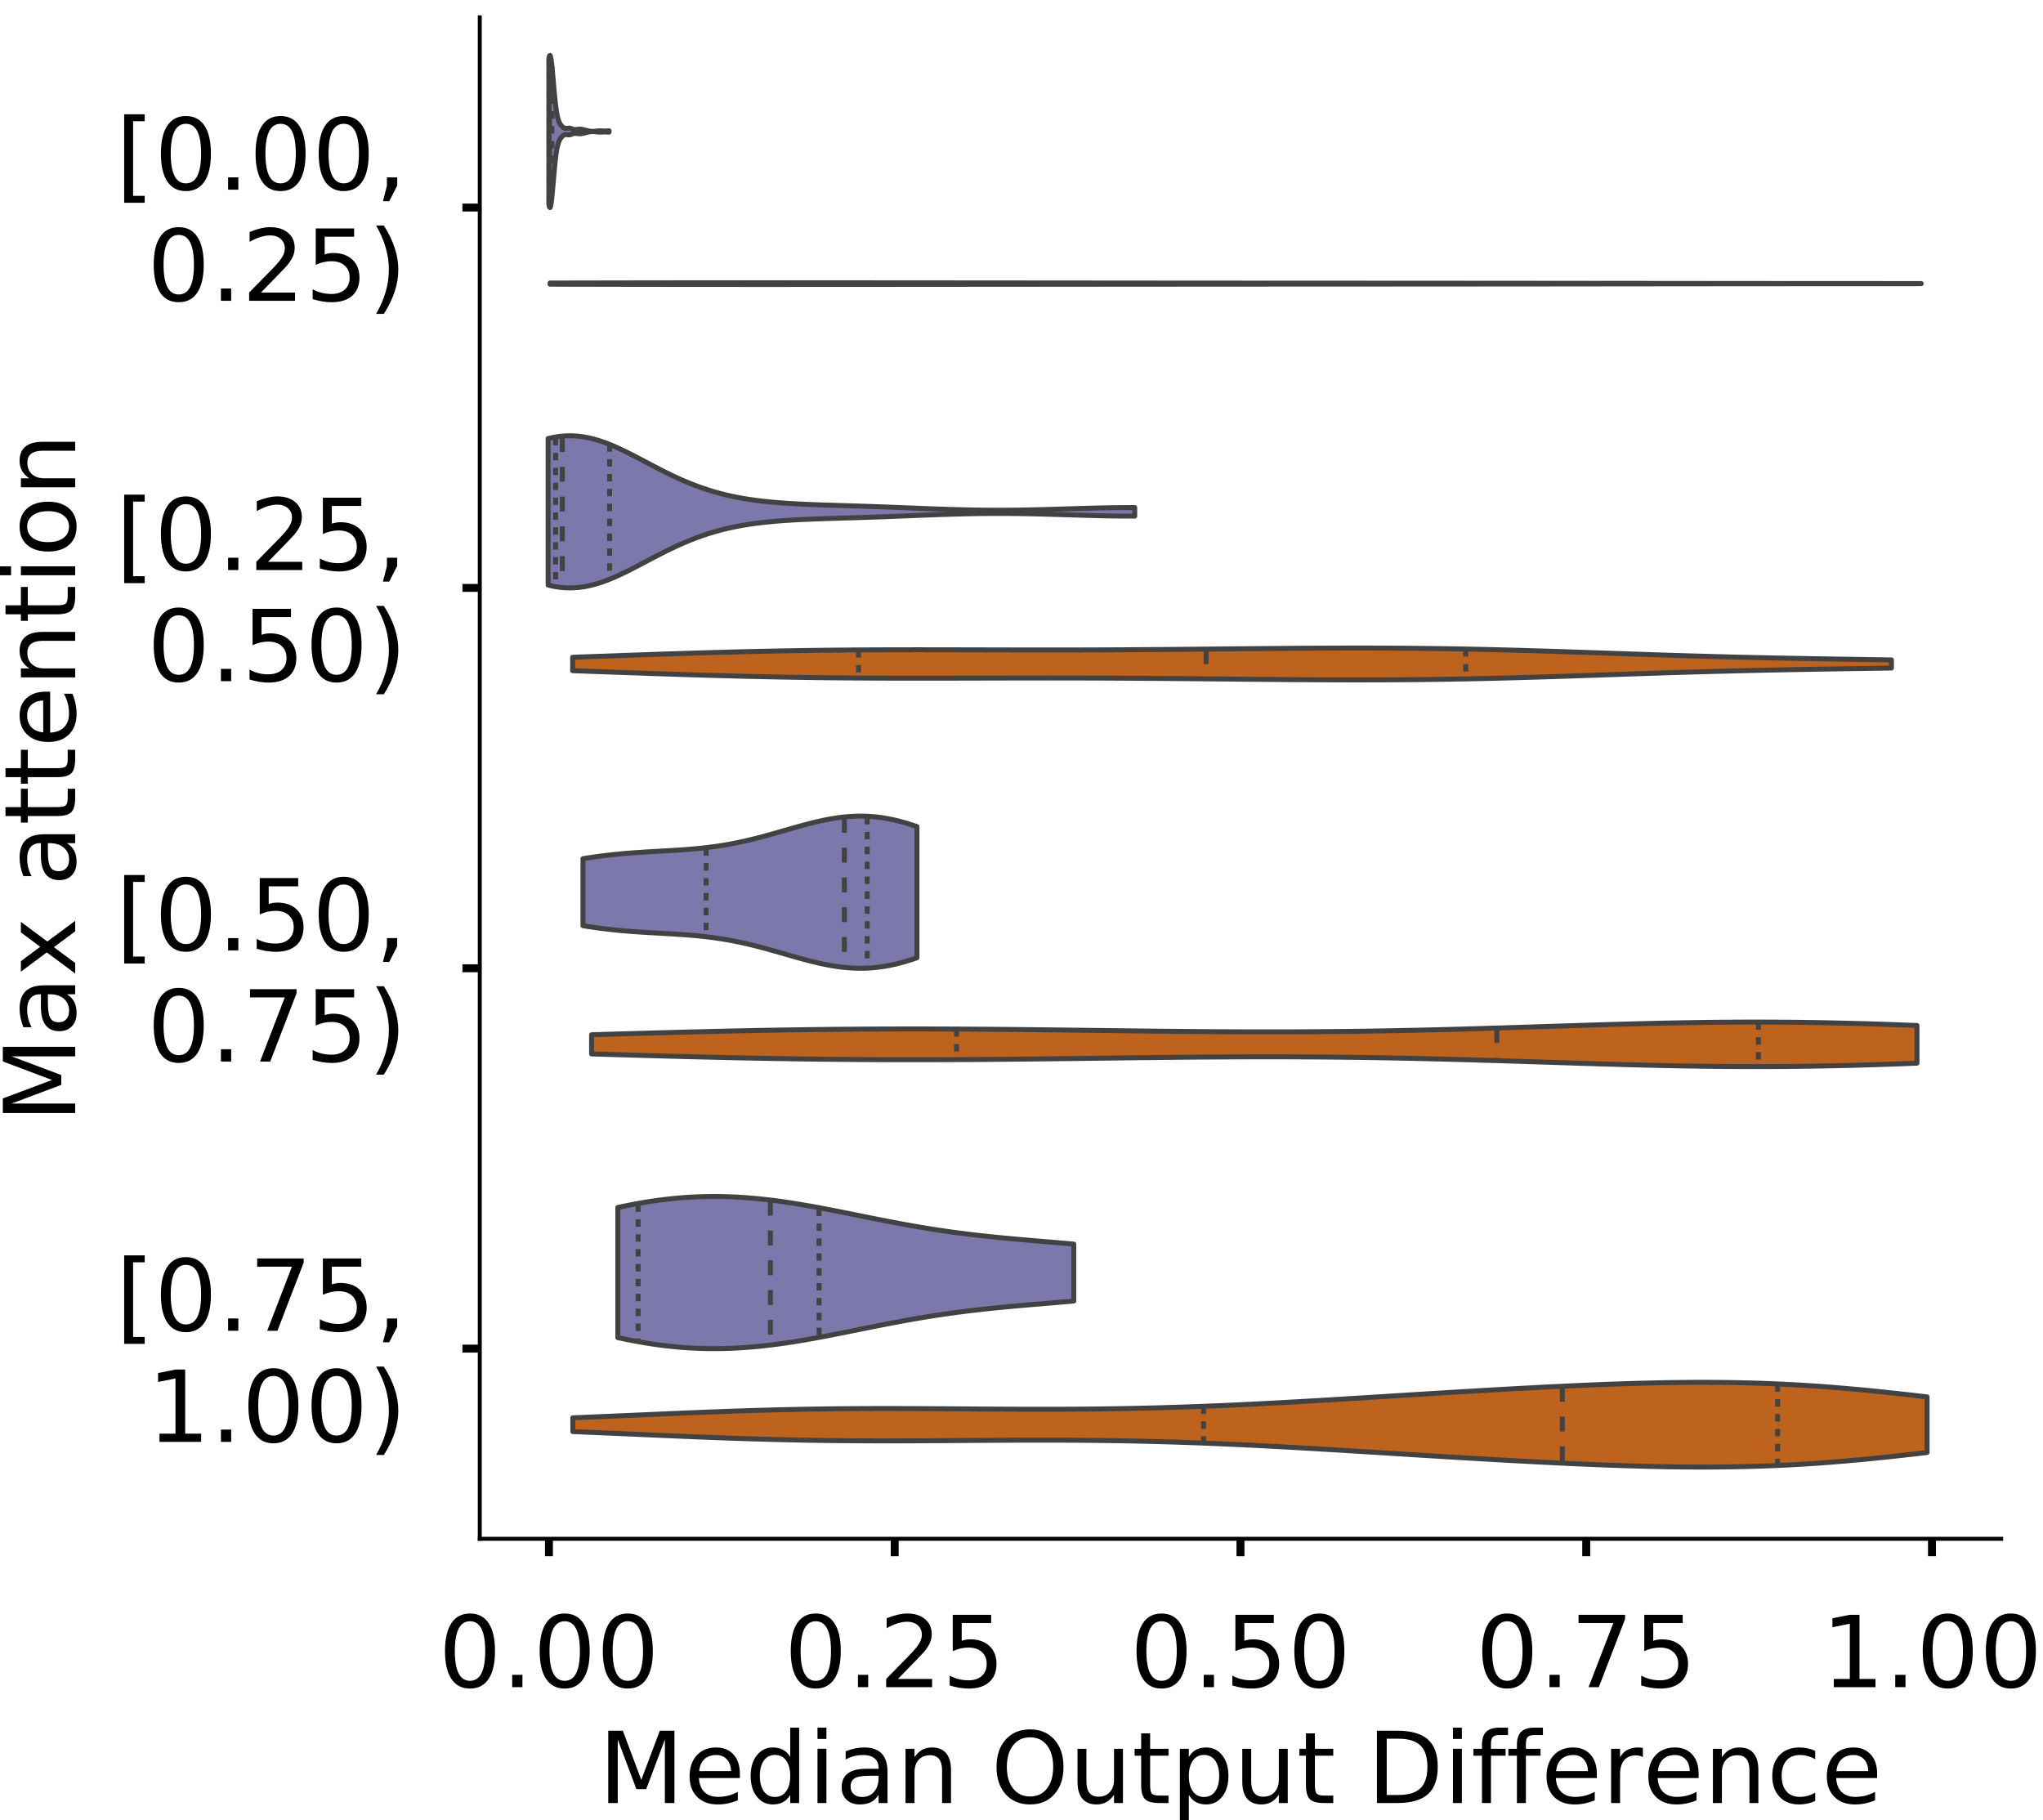 <?xml version="1.0" encoding="utf-8" standalone="no"?>
<!DOCTYPE svg PUBLIC "-//W3C//DTD SVG 1.1//EN"
  "http://www.w3.org/Graphics/SVG/1.1/DTD/svg11.dtd">
<!-- Created with matplotlib (https://matplotlib.org/) -->
<svg height="366.833pt" version="1.1" viewBox="0 0 411.77 366.833" width="411.77pt" xmlns="http://www.w3.org/2000/svg" xmlns:xlink="http://www.w3.org/1999/xlink">
 <defs>
  <style type="text/css">
*{stroke-linecap:butt;stroke-linejoin:round;}
  </style>
 </defs>
 <g id="figure_1">
  <g id="patch_1">
   <path d="M 0 366.833 
L 411.77 366.833 
L 411.77 -0 
L 0 -0 
z
" style="fill:#ffffff;"/>
  </g>
  <g id="axes_1">
   <g id="patch_2">
    <path d="M 96.7 310.133 
L 403.333 310.133 
L 403.333 3.5 
L 96.7 3.5 
z
" style="fill:#ffffff;"/>
   </g>
   <g id="PolyCollection_1">
    <defs>
     <path d="M 110.626 -325.622 
L 110.626 -355.05 
L 110.749 -355.577 
L 110.871 -355.668 
L 110.994 -355.326 
L 111.116 -354.594 
L 111.239 -353.544 
L 111.362 -352.27 
L 111.484 -350.872 
L 111.607 -349.447 
L 111.73 -348.076 
L 111.852 -346.817 
L 111.975 -345.71 
L 112.097 -344.771 
L 112.22 -343.997 
L 112.343 -343.376 
L 112.465 -342.884 
L 112.588 -342.499 
L 112.711 -342.196 
L 112.833 -341.954 
L 112.956 -341.755 
L 113.078 -341.587 
L 113.201 -341.443 
L 113.324 -341.318 
L 113.446 -341.21 
L 113.569 -341.121 
L 113.692 -341.052 
L 113.814 -341.003 
L 113.937 -340.975 
L 114.059 -340.965 
L 114.182 -340.97 
L 114.305 -340.984 
L 114.427 -341.001 
L 114.55 -341.014 
L 114.672 -341.019 
L 114.795 -341.011 
L 114.918 -340.989 
L 115.04 -340.955 
L 115.163 -340.911 
L 115.286 -340.863 
L 115.408 -340.816 
L 115.531 -340.775 
L 115.653 -340.743 
L 115.776 -340.723 
L 115.899 -340.716 
L 116.021 -340.721 
L 116.144 -340.734 
L 116.267 -340.751 
L 116.389 -340.771 
L 116.512 -340.788 
L 116.634 -340.8 
L 116.757 -340.807 
L 116.88 -340.806 
L 117.002 -340.799 
L 117.125 -340.787 
L 117.247 -340.769 
L 117.37 -340.748 
L 117.493 -340.724 
L 117.615 -340.697 
L 117.738 -340.668 
L 117.861 -340.637 
L 117.983 -340.605 
L 118.106 -340.572 
L 118.228 -340.539 
L 118.351 -340.507 
L 118.474 -340.476 
L 118.596 -340.448 
L 118.719 -340.424 
L 118.842 -340.403 
L 118.964 -340.386 
L 119.087 -340.374 
L 119.209 -340.365 
L 119.332 -340.361 
L 119.455 -340.359 
L 119.577 -340.362 
L 119.7 -340.367 
L 119.823 -340.375 
L 119.945 -340.385 
L 120.068 -340.398 
L 120.19 -340.412 
L 120.313 -340.426 
L 120.436 -340.439 
L 120.558 -340.45 
L 120.681 -340.459 
L 120.803 -340.465 
L 120.926 -340.466 
L 121.049 -340.464 
L 121.171 -340.459 
L 121.294 -340.453 
L 121.417 -340.445 
L 121.539 -340.438 
L 121.662 -340.433 
L 121.784 -340.431 
L 121.907 -340.432 
L 122.03 -340.436 
L 122.152 -340.442 
L 122.275 -340.449 
L 122.398 -340.456 
L 122.52 -340.462 
L 122.643 -340.466 
L 122.765 -340.466 
L 122.765 -340.206 
L 122.765 -340.206 
L 122.643 -340.206 
L 122.52 -340.209 
L 122.398 -340.215 
L 122.275 -340.223 
L 122.152 -340.23 
L 122.03 -340.236 
L 121.907 -340.24 
L 121.784 -340.241 
L 121.662 -340.238 
L 121.539 -340.233 
L 121.417 -340.227 
L 121.294 -340.219 
L 121.171 -340.212 
L 121.049 -340.207 
L 120.926 -340.205 
L 120.803 -340.207 
L 120.681 -340.212 
L 120.558 -340.221 
L 120.436 -340.233 
L 120.313 -340.246 
L 120.19 -340.26 
L 120.068 -340.274 
L 119.945 -340.286 
L 119.823 -340.297 
L 119.7 -340.305 
L 119.577 -340.31 
L 119.455 -340.312 
L 119.332 -340.311 
L 119.209 -340.306 
L 119.087 -340.298 
L 118.964 -340.285 
L 118.842 -340.269 
L 118.719 -340.248 
L 118.596 -340.224 
L 118.474 -340.196 
L 118.351 -340.165 
L 118.228 -340.133 
L 118.106 -340.1 
L 117.983 -340.067 
L 117.861 -340.034 
L 117.738 -340.004 
L 117.615 -339.975 
L 117.493 -339.948 
L 117.37 -339.924 
L 117.247 -339.903 
L 117.125 -339.885 
L 117.002 -339.872 
L 116.88 -339.865 
L 116.757 -339.865 
L 116.634 -339.871 
L 116.512 -339.884 
L 116.389 -339.901 
L 116.267 -339.92 
L 116.144 -339.938 
L 116.021 -339.951 
L 115.899 -339.955 
L 115.776 -339.948 
L 115.653 -339.929 
L 115.531 -339.897 
L 115.408 -339.856 
L 115.286 -339.808 
L 115.163 -339.76 
L 115.04 -339.717 
L 114.918 -339.683 
L 114.795 -339.661 
L 114.672 -339.653 
L 114.55 -339.658 
L 114.427 -339.671 
L 114.305 -339.688 
L 114.182 -339.702 
L 114.059 -339.707 
L 113.937 -339.697 
L 113.814 -339.668 
L 113.692 -339.62 
L 113.569 -339.55 
L 113.446 -339.461 
L 113.324 -339.354 
L 113.201 -339.229 
L 113.078 -339.085 
L 112.956 -338.917 
L 112.833 -338.718 
L 112.711 -338.476 
L 112.588 -338.172 
L 112.465 -337.787 
L 112.343 -337.296 
L 112.22 -336.675 
L 112.097 -335.901 
L 111.975 -334.961 
L 111.852 -333.854 
L 111.73 -332.596 
L 111.607 -331.224 
L 111.484 -329.799 
L 111.362 -328.402 
L 111.239 -327.128 
L 111.116 -326.078 
L 110.994 -325.346 
L 110.871 -325.004 
L 110.749 -325.095 
L 110.626 -325.622 
z
" id="m0a828ac121" style="stroke:#424242;"/>
    </defs>
    <g clip-path="url(#p6e0cc6a674)">
     <use style="fill:#7c78ab;stroke:#424242;" x="0" xlink:href="#m0a828ac121" y="366.833"/>
    </g>
   </g>
   <g id="PolyCollection_2">
    <defs>
     <path d="M 110.864 -309.554 
L 110.864 -309.791 
L 113.655 -309.797 
L 116.447 -309.803 
L 119.238 -309.808 
L 122.029 -309.813 
L 124.821 -309.818 
L 127.612 -309.822 
L 130.404 -309.826 
L 133.195 -309.83 
L 135.987 -309.833 
L 138.778 -309.835 
L 141.57 -309.837 
L 144.361 -309.839 
L 147.152 -309.84 
L 149.944 -309.841 
L 152.735 -309.841 
L 155.527 -309.841 
L 158.318 -309.841 
L 161.11 -309.84 
L 163.901 -309.839 
L 166.693 -309.838 
L 169.484 -309.837 
L 172.275 -309.835 
L 175.067 -309.833 
L 177.858 -309.832 
L 180.65 -309.83 
L 183.441 -309.828 
L 186.233 -309.826 
L 189.024 -309.824 
L 191.816 -309.822 
L 194.607 -309.819 
L 197.398 -309.817 
L 200.19 -309.815 
L 202.981 -309.813 
L 205.773 -309.811 
L 208.564 -309.809 
L 211.356 -309.806 
L 214.147 -309.804 
L 216.939 -309.802 
L 219.73 -309.8 
L 222.521 -309.797 
L 225.313 -309.795 
L 228.104 -309.793 
L 230.896 -309.791 
L 233.687 -309.789 
L 236.479 -309.787 
L 239.27 -309.785 
L 242.062 -309.783 
L 244.853 -309.781 
L 247.644 -309.78 
L 250.436 -309.778 
L 253.227 -309.776 
L 256.019 -309.775 
L 258.81 -309.774 
L 261.602 -309.772 
L 264.393 -309.771 
L 267.184 -309.77 
L 269.976 -309.769 
L 272.767 -309.768 
L 275.559 -309.766 
L 278.35 -309.765 
L 281.142 -309.764 
L 283.933 -309.763 
L 286.725 -309.761 
L 289.516 -309.76 
L 292.307 -309.758 
L 295.099 -309.756 
L 297.89 -309.754 
L 300.682 -309.752 
L 303.473 -309.75 
L 306.265 -309.748 
L 309.056 -309.745 
L 311.848 -309.743 
L 314.639 -309.74 
L 317.43 -309.737 
L 320.222 -309.734 
L 323.013 -309.731 
L 325.805 -309.729 
L 328.596 -309.726 
L 331.388 -309.723 
L 334.179 -309.72 
L 336.971 -309.717 
L 339.762 -309.715 
L 342.553 -309.712 
L 345.345 -309.709 
L 348.136 -309.707 
L 350.928 -309.705 
L 353.719 -309.703 
L 356.511 -309.701 
L 359.302 -309.699 
L 362.094 -309.697 
L 364.885 -309.696 
L 367.676 -309.695 
L 370.468 -309.693 
L 373.259 -309.692 
L 376.051 -309.691 
L 378.842 -309.69 
L 381.634 -309.689 
L 384.425 -309.688 
L 387.217 -309.687 
L 387.217 -309.658 
L 387.217 -309.658 
L 384.425 -309.657 
L 381.634 -309.656 
L 378.842 -309.655 
L 376.051 -309.654 
L 373.259 -309.653 
L 370.468 -309.652 
L 367.676 -309.65 
L 364.885 -309.649 
L 362.094 -309.648 
L 359.302 -309.646 
L 356.511 -309.644 
L 353.719 -309.642 
L 350.928 -309.64 
L 348.136 -309.638 
L 345.345 -309.636 
L 342.553 -309.633 
L 339.762 -309.63 
L 336.971 -309.628 
L 334.179 -309.625 
L 331.388 -309.622 
L 328.596 -309.619 
L 325.805 -309.616 
L 323.013 -309.614 
L 320.222 -309.611 
L 317.43 -309.608 
L 314.639 -309.605 
L 311.848 -309.602 
L 309.056 -309.6 
L 306.265 -309.597 
L 303.473 -309.595 
L 300.682 -309.593 
L 297.89 -309.591 
L 295.099 -309.589 
L 292.307 -309.587 
L 289.516 -309.585 
L 286.725 -309.584 
L 283.933 -309.582 
L 281.142 -309.581 
L 278.35 -309.58 
L 275.559 -309.579 
L 272.767 -309.577 
L 269.976 -309.576 
L 267.184 -309.575 
L 264.393 -309.574 
L 261.602 -309.573 
L 258.81 -309.571 
L 256.019 -309.57 
L 253.227 -309.569 
L 250.436 -309.567 
L 247.644 -309.565 
L 244.853 -309.564 
L 242.062 -309.562 
L 239.27 -309.56 
L 236.479 -309.558 
L 233.687 -309.556 
L 230.896 -309.554 
L 228.104 -309.552 
L 225.313 -309.55 
L 222.521 -309.548 
L 219.73 -309.545 
L 216.939 -309.543 
L 214.147 -309.541 
L 211.356 -309.539 
L 208.564 -309.536 
L 205.773 -309.534 
L 202.981 -309.532 
L 200.19 -309.53 
L 197.398 -309.528 
L 194.607 -309.526 
L 191.816 -309.523 
L 189.024 -309.521 
L 186.233 -309.519 
L 183.441 -309.517 
L 180.65 -309.515 
L 177.858 -309.513 
L 175.067 -309.512 
L 172.275 -309.51 
L 169.484 -309.508 
L 166.693 -309.507 
L 163.901 -309.506 
L 161.11 -309.505 
L 158.318 -309.504 
L 155.527 -309.504 
L 152.735 -309.504 
L 149.944 -309.504 
L 147.152 -309.505 
L 144.361 -309.506 
L 141.57 -309.508 
L 138.778 -309.51 
L 135.987 -309.512 
L 133.195 -309.515 
L 130.404 -309.519 
L 127.612 -309.523 
L 124.821 -309.527 
L 122.029 -309.532 
L 119.238 -309.537 
L 116.447 -309.542 
L 113.655 -309.548 
L 110.864 -309.554 
z
" id="m83fbb262a5" style="stroke:#424242;"/>
    </defs>
    <g clip-path="url(#p6e0cc6a674)">
     <use style="fill:#be631d;stroke:#424242;" x="0" xlink:href="#m83fbb262a5" y="366.833"/>
    </g>
   </g>
   <g id="PolyCollection_3">
    <defs>
     <path d="M 110.476 -248.908 
L 110.476 -278.447 
L 111.67 -278.713 
L 112.865 -278.896 
L 114.059 -278.995 
L 115.253 -279.009 
L 116.447 -278.939 
L 117.642 -278.787 
L 118.836 -278.556 
L 120.03 -278.251 
L 121.224 -277.879 
L 122.419 -277.445 
L 123.613 -276.959 
L 124.807 -276.427 
L 126.001 -275.858 
L 127.196 -275.262 
L 128.39 -274.646 
L 129.584 -274.019 
L 130.778 -273.388 
L 131.973 -272.76 
L 133.167 -272.144 
L 134.361 -271.542 
L 135.555 -270.962 
L 136.749 -270.407 
L 137.944 -269.88 
L 139.138 -269.384 
L 140.332 -268.919 
L 141.526 -268.488 
L 142.721 -268.091 
L 143.915 -267.727 
L 145.109 -267.395 
L 146.303 -267.094 
L 147.498 -266.824 
L 148.692 -266.581 
L 149.886 -266.365 
L 151.08 -266.174 
L 152.275 -266.004 
L 153.469 -265.855 
L 154.663 -265.724 
L 155.857 -265.61 
L 157.052 -265.51 
L 158.246 -265.422 
L 159.44 -265.346 
L 160.634 -265.279 
L 161.828 -265.22 
L 163.023 -265.167 
L 164.217 -265.12 
L 165.411 -265.077 
L 166.605 -265.037 
L 167.8 -264.999 
L 168.994 -264.962 
L 170.188 -264.926 
L 171.382 -264.89 
L 172.577 -264.853 
L 173.771 -264.816 
L 174.965 -264.777 
L 176.159 -264.736 
L 177.354 -264.694 
L 178.548 -264.65 
L 179.742 -264.605 
L 180.936 -264.559 
L 182.131 -264.512 
L 183.325 -264.464 
L 184.519 -264.417 
L 185.713 -264.37 
L 186.907 -264.323 
L 188.102 -264.278 
L 189.296 -264.235 
L 190.49 -264.195 
L 191.684 -264.157 
L 192.879 -264.123 
L 194.073 -264.092 
L 195.267 -264.065 
L 196.461 -264.043 
L 197.656 -264.026 
L 198.85 -264.013 
L 200.044 -264.006 
L 201.238 -264.003 
L 202.433 -264.005 
L 203.627 -264.013 
L 204.821 -264.025 
L 206.015 -264.041 
L 207.21 -264.062 
L 208.404 -264.087 
L 209.598 -264.115 
L 210.792 -264.147 
L 211.986 -264.18 
L 213.181 -264.216 
L 214.375 -264.252 
L 215.569 -264.289 
L 216.763 -264.326 
L 217.958 -264.362 
L 219.152 -264.396 
L 220.346 -264.428 
L 221.54 -264.457 
L 222.735 -264.482 
L 223.929 -264.504 
L 225.123 -264.52 
L 226.317 -264.532 
L 227.512 -264.538 
L 228.706 -264.539 
L 228.706 -262.816 
L 228.706 -262.816 
L 227.512 -262.817 
L 226.317 -262.823 
L 225.123 -262.835 
L 223.929 -262.851 
L 222.735 -262.873 
L 221.54 -262.898 
L 220.346 -262.927 
L 219.152 -262.959 
L 217.958 -262.993 
L 216.763 -263.029 
L 215.569 -263.066 
L 214.375 -263.103 
L 213.181 -263.139 
L 211.986 -263.175 
L 210.792 -263.208 
L 209.598 -263.24 
L 208.404 -263.268 
L 207.21 -263.293 
L 206.015 -263.314 
L 204.821 -263.33 
L 203.627 -263.342 
L 202.433 -263.35 
L 201.238 -263.352 
L 200.044 -263.349 
L 198.85 -263.342 
L 197.656 -263.329 
L 196.461 -263.312 
L 195.267 -263.29 
L 194.073 -263.263 
L 192.879 -263.232 
L 191.684 -263.198 
L 190.49 -263.16 
L 189.296 -263.12 
L 188.102 -263.077 
L 186.907 -263.032 
L 185.713 -262.985 
L 184.519 -262.938 
L 183.325 -262.891 
L 182.131 -262.843 
L 180.936 -262.796 
L 179.742 -262.75 
L 178.548 -262.705 
L 177.354 -262.661 
L 176.159 -262.619 
L 174.965 -262.578 
L 173.771 -262.539 
L 172.577 -262.502 
L 171.382 -262.465 
L 170.188 -262.429 
L 168.994 -262.393 
L 167.8 -262.356 
L 166.605 -262.318 
L 165.411 -262.278 
L 164.217 -262.235 
L 163.023 -262.188 
L 161.828 -262.135 
L 160.634 -262.076 
L 159.44 -262.009 
L 158.246 -261.933 
L 157.052 -261.845 
L 155.857 -261.745 
L 154.663 -261.631 
L 153.469 -261.5 
L 152.275 -261.351 
L 151.08 -261.181 
L 149.886 -260.99 
L 148.692 -260.774 
L 147.498 -260.531 
L 146.303 -260.261 
L 145.109 -259.96 
L 143.915 -259.628 
L 142.721 -259.264 
L 141.526 -258.867 
L 140.332 -258.436 
L 139.138 -257.971 
L 137.944 -257.475 
L 136.749 -256.948 
L 135.555 -256.393 
L 134.361 -255.813 
L 133.167 -255.211 
L 131.973 -254.595 
L 130.778 -253.967 
L 129.584 -253.336 
L 128.39 -252.709 
L 127.196 -252.093 
L 126.001 -251.497 
L 124.807 -250.928 
L 123.613 -250.396 
L 122.419 -249.91 
L 121.224 -249.476 
L 120.03 -249.104 
L 118.836 -248.799 
L 117.642 -248.568 
L 116.447 -248.416 
L 115.253 -248.346 
L 114.059 -248.36 
L 112.865 -248.459 
L 111.67 -248.642 
L 110.476 -248.908 
z
" id="m2dd1aaf74b" style="stroke:#424242;"/>
    </defs>
    <g clip-path="url(#p6e0cc6a674)">
     <use style="fill:#7c78ab;stroke:#424242;" x="0" xlink:href="#m2dd1aaf74b" y="366.833"/>
    </g>
   </g>
   <g id="PolyCollection_4">
    <defs>
     <path d="M 115.417 -231.659 
L 115.417 -234.369 
L 118.101 -234.464 
L 120.786 -234.56 
L 123.471 -234.655 
L 126.156 -234.75 
L 128.841 -234.845 
L 131.526 -234.937 
L 134.211 -235.028 
L 136.896 -235.115 
L 139.581 -235.2 
L 142.265 -235.281 
L 144.95 -235.357 
L 147.635 -235.43 
L 150.32 -235.497 
L 153.005 -235.559 
L 155.69 -235.615 
L 158.375 -235.666 
L 161.06 -235.712 
L 163.745 -235.751 
L 166.43 -235.784 
L 169.114 -235.812 
L 171.799 -235.835 
L 174.484 -235.853 
L 177.169 -235.865 
L 179.854 -235.874 
L 182.539 -235.878 
L 185.224 -235.88 
L 187.909 -235.878 
L 190.594 -235.874 
L 193.278 -235.869 
L 195.963 -235.863 
L 198.648 -235.857 
L 201.333 -235.85 
L 204.018 -235.845 
L 206.703 -235.841 
L 209.388 -235.838 
L 212.073 -235.838 
L 214.758 -235.839 
L 217.442 -235.844 
L 220.127 -235.851 
L 222.812 -235.861 
L 225.497 -235.873 
L 228.182 -235.888 
L 230.867 -235.906 
L 233.552 -235.926 
L 236.237 -235.948 
L 238.922 -235.972 
L 241.606 -235.997 
L 244.291 -236.023 
L 246.976 -236.049 
L 249.661 -236.075 
L 252.346 -236.101 
L 255.031 -236.126 
L 257.716 -236.149 
L 260.401 -236.17 
L 263.086 -236.188 
L 265.771 -236.203 
L 268.455 -236.214 
L 271.14 -236.221 
L 273.825 -236.223 
L 276.51 -236.22 
L 279.195 -236.211 
L 281.88 -236.196 
L 284.565 -236.175 
L 287.25 -236.147 
L 289.935 -236.113 
L 292.619 -236.072 
L 295.304 -236.024 
L 297.989 -235.97 
L 300.674 -235.91 
L 303.359 -235.843 
L 306.044 -235.771 
L 308.729 -235.694 
L 311.414 -235.612 
L 314.099 -235.527 
L 316.783 -235.438 
L 319.468 -235.348 
L 322.153 -235.256 
L 324.838 -235.164 
L 327.523 -235.072 
L 330.208 -234.981 
L 332.893 -234.892 
L 335.578 -234.805 
L 338.263 -234.721 
L 340.947 -234.641 
L 343.632 -234.564 
L 346.317 -234.491 
L 349.002 -234.423 
L 351.687 -234.358 
L 354.372 -234.297 
L 357.057 -234.24 
L 359.742 -234.187 
L 362.427 -234.136 
L 365.112 -234.088 
L 367.796 -234.043 
L 370.481 -233.999 
L 373.166 -233.956 
L 375.851 -233.915 
L 378.536 -233.874 
L 381.221 -233.834 
L 381.221 -232.195 
L 381.221 -232.195 
L 378.536 -232.154 
L 375.851 -232.113 
L 373.166 -232.072 
L 370.481 -232.029 
L 367.796 -231.986 
L 365.112 -231.94 
L 362.427 -231.892 
L 359.742 -231.842 
L 357.057 -231.788 
L 354.372 -231.731 
L 351.687 -231.67 
L 349.002 -231.606 
L 346.317 -231.537 
L 343.632 -231.464 
L 340.947 -231.388 
L 338.263 -231.307 
L 335.578 -231.223 
L 332.893 -231.137 
L 330.208 -231.047 
L 327.523 -230.956 
L 324.838 -230.864 
L 322.153 -230.772 
L 319.468 -230.68 
L 316.783 -230.59 
L 314.099 -230.502 
L 311.414 -230.416 
L 308.729 -230.335 
L 306.044 -230.258 
L 303.359 -230.185 
L 300.674 -230.119 
L 297.989 -230.058 
L 295.304 -230.004 
L 292.619 -229.956 
L 289.935 -229.915 
L 287.25 -229.881 
L 284.565 -229.853 
L 281.88 -229.832 
L 279.195 -229.817 
L 276.51 -229.809 
L 273.825 -229.805 
L 271.14 -229.808 
L 268.455 -229.814 
L 265.771 -229.826 
L 263.086 -229.841 
L 260.401 -229.859 
L 257.716 -229.88 
L 255.031 -229.903 
L 252.346 -229.927 
L 249.661 -229.953 
L 246.976 -229.979 
L 244.291 -230.006 
L 241.606 -230.031 
L 238.922 -230.056 
L 236.237 -230.08 
L 233.552 -230.102 
L 230.867 -230.122 
L 228.182 -230.14 
L 225.497 -230.155 
L 222.812 -230.168 
L 220.127 -230.177 
L 217.442 -230.185 
L 214.758 -230.189 
L 212.073 -230.191 
L 209.388 -230.19 
L 206.703 -230.188 
L 204.018 -230.184 
L 201.333 -230.178 
L 198.648 -230.172 
L 195.963 -230.165 
L 193.278 -230.159 
L 190.594 -230.154 
L 187.909 -230.15 
L 185.224 -230.149 
L 182.539 -230.15 
L 179.854 -230.155 
L 177.169 -230.163 
L 174.484 -230.176 
L 171.799 -230.193 
L 169.114 -230.216 
L 166.43 -230.244 
L 163.745 -230.277 
L 161.06 -230.317 
L 158.375 -230.362 
L 155.69 -230.413 
L 153.005 -230.469 
L 150.32 -230.531 
L 147.635 -230.599 
L 144.95 -230.671 
L 142.265 -230.748 
L 139.581 -230.828 
L 136.896 -230.913 
L 134.211 -231.001 
L 131.526 -231.091 
L 128.841 -231.184 
L 126.156 -231.278 
L 123.471 -231.373 
L 120.786 -231.469 
L 118.101 -231.564 
L 115.417 -231.659 
z
" id="m5ec093bc51" style="stroke:#424242;"/>
    </defs>
    <g clip-path="url(#p6e0cc6a674)">
     <use style="fill:#be631d;stroke:#424242;" x="0" xlink:href="#m5ec093bc51" y="366.833"/>
    </g>
   </g>
   <g id="PolyCollection_5">
    <defs>
     <path d="M 117.497 -180.264 
L 117.497 -193.774 
L 118.177 -193.883 
L 118.857 -193.988 
L 119.537 -194.088 
L 120.217 -194.184 
L 120.897 -194.276 
L 121.577 -194.363 
L 122.257 -194.446 
L 122.937 -194.524 
L 123.617 -194.598 
L 124.297 -194.668 
L 124.977 -194.734 
L 125.657 -194.796 
L 126.337 -194.854 
L 127.017 -194.909 
L 127.697 -194.961 
L 128.377 -195.009 
L 129.057 -195.055 
L 129.737 -195.099 
L 130.417 -195.141 
L 131.097 -195.181 
L 131.777 -195.22 
L 132.457 -195.258 
L 133.137 -195.296 
L 133.817 -195.334 
L 134.497 -195.372 
L 135.177 -195.412 
L 135.857 -195.453 
L 136.537 -195.495 
L 137.217 -195.541 
L 137.897 -195.589 
L 138.577 -195.64 
L 139.257 -195.695 
L 139.936 -195.754 
L 140.616 -195.818 
L 141.296 -195.886 
L 141.976 -195.96 
L 142.656 -196.039 
L 143.336 -196.124 
L 144.016 -196.215 
L 144.696 -196.313 
L 145.376 -196.417 
L 146.056 -196.528 
L 146.736 -196.645 
L 147.416 -196.769 
L 148.096 -196.9 
L 148.776 -197.038 
L 149.456 -197.182 
L 150.136 -197.333 
L 150.816 -197.489 
L 151.496 -197.652 
L 152.176 -197.82 
L 152.856 -197.994 
L 153.536 -198.172 
L 154.216 -198.355 
L 154.896 -198.541 
L 155.576 -198.731 
L 156.256 -198.923 
L 156.936 -199.117 
L 157.616 -199.313 
L 158.296 -199.509 
L 158.976 -199.705 
L 159.656 -199.899 
L 160.336 -200.092 
L 161.016 -200.283 
L 161.696 -200.47 
L 162.376 -200.653 
L 163.056 -200.83 
L 163.736 -201.002 
L 164.416 -201.167 
L 165.096 -201.324 
L 165.776 -201.473 
L 166.456 -201.612 
L 167.136 -201.742 
L 167.816 -201.86 
L 168.495 -201.968 
L 169.175 -202.063 
L 169.855 -202.146 
L 170.535 -202.215 
L 171.215 -202.271 
L 171.895 -202.312 
L 172.575 -202.339 
L 173.255 -202.351 
L 173.935 -202.347 
L 174.615 -202.329 
L 175.295 -202.294 
L 175.975 -202.244 
L 176.655 -202.178 
L 177.335 -202.096 
L 178.015 -201.999 
L 178.695 -201.886 
L 179.375 -201.759 
L 180.055 -201.616 
L 180.735 -201.458 
L 181.415 -201.287 
L 182.095 -201.102 
L 182.775 -200.903 
L 183.455 -200.692 
L 184.135 -200.469 
L 184.815 -200.234 
L 184.815 -173.804 
L 184.815 -173.804 
L 184.135 -173.57 
L 183.455 -173.346 
L 182.775 -173.135 
L 182.095 -172.937 
L 181.415 -172.751 
L 180.735 -172.58 
L 180.055 -172.423 
L 179.375 -172.28 
L 178.695 -172.152 
L 178.015 -172.039 
L 177.335 -171.942 
L 176.655 -171.86 
L 175.975 -171.794 
L 175.295 -171.744 
L 174.615 -171.71 
L 173.935 -171.691 
L 173.255 -171.688 
L 172.575 -171.699 
L 171.895 -171.726 
L 171.215 -171.768 
L 170.535 -171.823 
L 169.855 -171.893 
L 169.175 -171.975 
L 168.495 -172.071 
L 167.816 -172.178 
L 167.136 -172.297 
L 166.456 -172.426 
L 165.776 -172.566 
L 165.096 -172.715 
L 164.416 -172.872 
L 163.736 -173.037 
L 163.056 -173.208 
L 162.376 -173.386 
L 161.696 -173.568 
L 161.016 -173.755 
L 160.336 -173.946 
L 159.656 -174.139 
L 158.976 -174.334 
L 158.296 -174.53 
L 157.616 -174.726 
L 156.936 -174.921 
L 156.256 -175.115 
L 155.576 -175.308 
L 154.896 -175.497 
L 154.216 -175.684 
L 153.536 -175.866 
L 152.856 -176.045 
L 152.176 -176.218 
L 151.496 -176.386 
L 150.816 -176.549 
L 150.136 -176.706 
L 149.456 -176.856 
L 148.776 -177 
L 148.096 -177.138 
L 147.416 -177.269 
L 146.736 -177.393 
L 146.056 -177.511 
L 145.376 -177.621 
L 144.696 -177.725 
L 144.016 -177.823 
L 143.336 -177.914 
L 142.656 -177.999 
L 141.976 -178.079 
L 141.296 -178.152 
L 140.616 -178.221 
L 139.936 -178.284 
L 139.257 -178.343 
L 138.577 -178.398 
L 137.897 -178.45 
L 137.217 -178.498 
L 136.537 -178.543 
L 135.857 -178.586 
L 135.177 -178.627 
L 134.497 -178.666 
L 133.817 -178.705 
L 133.137 -178.742 
L 132.457 -178.78 
L 131.777 -178.818 
L 131.097 -178.857 
L 130.417 -178.898 
L 129.737 -178.939 
L 129.057 -178.983 
L 128.377 -179.029 
L 127.697 -179.078 
L 127.017 -179.129 
L 126.337 -179.184 
L 125.657 -179.242 
L 124.977 -179.304 
L 124.297 -179.37 
L 123.617 -179.44 
L 122.937 -179.514 
L 122.257 -179.593 
L 121.577 -179.675 
L 120.897 -179.763 
L 120.217 -179.854 
L 119.537 -179.95 
L 118.857 -180.051 
L 118.177 -180.155 
L 117.497 -180.264 
z
" id="md1353fc523" style="stroke:#424242;"/>
    </defs>
    <g clip-path="url(#p6e0cc6a674)">
     <use style="fill:#7c78ab;stroke:#424242;" x="0" xlink:href="#md1353fc523" y="366.833"/>
    </g>
   </g>
   <g id="PolyCollection_6">
    <defs>
     <path d="M 119.235 -154.423 
L 119.235 -158.288 
L 121.933 -158.368 
L 124.631 -158.447 
L 127.33 -158.526 
L 130.028 -158.602 
L 132.726 -158.677 
L 135.425 -158.75 
L 138.123 -158.821 
L 140.821 -158.889 
L 143.52 -158.955 
L 146.218 -159.017 
L 148.916 -159.076 
L 151.615 -159.131 
L 154.313 -159.182 
L 157.011 -159.23 
L 159.71 -159.273 
L 162.408 -159.312 
L 165.106 -159.346 
L 167.805 -159.376 
L 170.503 -159.401 
L 173.201 -159.422 
L 175.9 -159.438 
L 178.598 -159.449 
L 181.296 -159.456 
L 183.995 -159.458 
L 186.693 -159.456 
L 189.391 -159.45 
L 192.09 -159.44 
L 194.788 -159.426 
L 197.486 -159.409 
L 200.185 -159.388 
L 202.883 -159.365 
L 205.581 -159.339 
L 208.28 -159.31 
L 210.978 -159.28 
L 213.676 -159.248 
L 216.375 -159.215 
L 219.073 -159.182 
L 221.771 -159.148 
L 224.47 -159.114 
L 227.168 -159.081 
L 229.866 -159.049 
L 232.565 -159.018 
L 235.263 -158.989 
L 237.961 -158.963 
L 240.66 -158.939 
L 243.358 -158.918 
L 246.056 -158.901 
L 248.755 -158.887 
L 251.453 -158.878 
L 254.151 -158.873 
L 256.85 -158.873 
L 259.548 -158.877 
L 262.246 -158.887 
L 264.945 -158.903 
L 267.643 -158.924 
L 270.341 -158.95 
L 273.04 -158.982 
L 275.738 -159.02 
L 278.436 -159.064 
L 281.135 -159.112 
L 283.833 -159.167 
L 286.531 -159.226 
L 289.23 -159.29 
L 291.928 -159.359 
L 294.626 -159.431 
L 297.325 -159.508 
L 300.023 -159.588 
L 302.721 -159.67 
L 305.42 -159.754 
L 308.118 -159.84 
L 310.816 -159.927 
L 313.515 -160.014 
L 316.213 -160.101 
L 318.911 -160.186 
L 321.61 -160.269 
L 324.308 -160.349 
L 327.006 -160.426 
L 329.705 -160.498 
L 332.403 -160.565 
L 335.101 -160.626 
L 337.8 -160.681 
L 340.498 -160.729 
L 343.196 -160.769 
L 345.895 -160.801 
L 348.593 -160.824 
L 351.291 -160.838 
L 353.99 -160.842 
L 356.688 -160.837 
L 359.386 -160.822 
L 362.085 -160.797 
L 364.783 -160.762 
L 367.481 -160.717 
L 370.18 -160.663 
L 372.878 -160.598 
L 375.577 -160.525 
L 378.275 -160.443 
L 380.973 -160.353 
L 383.672 -160.255 
L 386.37 -160.15 
L 386.37 -152.562 
L 386.37 -152.562 
L 383.672 -152.456 
L 380.973 -152.359 
L 378.275 -152.268 
L 375.577 -152.186 
L 372.878 -152.113 
L 370.18 -152.049 
L 367.481 -151.995 
L 364.783 -151.95 
L 362.085 -151.915 
L 359.386 -151.89 
L 356.688 -151.874 
L 353.99 -151.869 
L 351.291 -151.874 
L 348.593 -151.888 
L 345.895 -151.911 
L 343.196 -151.943 
L 340.498 -151.983 
L 337.8 -152.03 
L 335.101 -152.085 
L 332.403 -152.147 
L 329.705 -152.214 
L 327.006 -152.286 
L 324.308 -152.363 
L 321.61 -152.443 
L 318.911 -152.526 
L 316.213 -152.611 
L 313.515 -152.697 
L 310.816 -152.784 
L 308.118 -152.871 
L 305.42 -152.957 
L 302.721 -153.042 
L 300.023 -153.124 
L 297.325 -153.204 
L 294.626 -153.28 
L 291.928 -153.353 
L 289.23 -153.422 
L 286.531 -153.486 
L 283.833 -153.545 
L 281.135 -153.599 
L 278.436 -153.648 
L 275.738 -153.691 
L 273.04 -153.729 
L 270.341 -153.761 
L 267.643 -153.788 
L 264.945 -153.809 
L 262.246 -153.824 
L 259.548 -153.834 
L 256.85 -153.839 
L 254.151 -153.839 
L 251.453 -153.834 
L 248.755 -153.825 
L 246.056 -153.811 
L 243.358 -153.794 
L 240.66 -153.773 
L 237.961 -153.749 
L 235.263 -153.722 
L 232.565 -153.694 
L 229.866 -153.663 
L 227.168 -153.631 
L 224.47 -153.597 
L 221.771 -153.564 
L 219.073 -153.53 
L 216.375 -153.496 
L 213.676 -153.463 
L 210.978 -153.432 
L 208.28 -153.401 
L 205.581 -153.373 
L 202.883 -153.347 
L 200.185 -153.323 
L 197.486 -153.303 
L 194.788 -153.285 
L 192.09 -153.272 
L 189.391 -153.261 
L 186.693 -153.255 
L 183.995 -153.253 
L 181.296 -153.256 
L 178.598 -153.263 
L 175.9 -153.274 
L 173.201 -153.29 
L 170.503 -153.311 
L 167.805 -153.336 
L 165.106 -153.366 
L 162.408 -153.4 
L 159.71 -153.439 
L 157.011 -153.482 
L 154.313 -153.529 
L 151.615 -153.581 
L 148.916 -153.636 
L 146.218 -153.695 
L 143.52 -153.757 
L 140.821 -153.822 
L 138.123 -153.891 
L 135.425 -153.961 
L 132.726 -154.034 
L 130.028 -154.109 
L 127.33 -154.186 
L 124.631 -154.264 
L 121.933 -154.343 
L 119.235 -154.423 
z
" id="mbbc5835532" style="stroke:#424242;"/>
    </defs>
    <g clip-path="url(#p6e0cc6a674)">
     <use style="fill:#be631d;stroke:#424242;" x="0" xlink:href="#mbbc5835532" y="366.833"/>
    </g>
   </g>
   <g id="PolyCollection_7">
    <defs>
     <path d="M 124.525 -97.249 
L 124.525 -123.472 
L 125.453 -123.672 
L 126.381 -123.864 
L 127.309 -124.047 
L 128.238 -124.222 
L 129.166 -124.388 
L 130.094 -124.545 
L 131.023 -124.692 
L 131.951 -124.83 
L 132.879 -124.958 
L 133.807 -125.076 
L 134.736 -125.184 
L 135.664 -125.282 
L 136.592 -125.37 
L 137.52 -125.447 
L 138.449 -125.513 
L 139.377 -125.569 
L 140.305 -125.615 
L 141.233 -125.65 
L 142.162 -125.675 
L 143.09 -125.689 
L 144.018 -125.692 
L 144.946 -125.686 
L 145.875 -125.67 
L 146.803 -125.643 
L 147.731 -125.607 
L 148.659 -125.56 
L 149.588 -125.505 
L 150.516 -125.44 
L 151.444 -125.366 
L 152.372 -125.283 
L 153.301 -125.192 
L 154.229 -125.093 
L 155.157 -124.985 
L 156.085 -124.87 
L 157.014 -124.747 
L 157.942 -124.618 
L 158.87 -124.482 
L 159.798 -124.339 
L 160.727 -124.191 
L 161.655 -124.037 
L 162.583 -123.878 
L 163.511 -123.715 
L 164.44 -123.547 
L 165.368 -123.375 
L 166.296 -123.2 
L 167.225 -123.022 
L 168.153 -122.841 
L 169.081 -122.658 
L 170.009 -122.474 
L 170.938 -122.288 
L 171.866 -122.101 
L 172.794 -121.914 
L 173.722 -121.726 
L 174.651 -121.54 
L 175.579 -121.353 
L 176.507 -121.168 
L 177.435 -120.985 
L 178.364 -120.803 
L 179.292 -120.624 
L 180.22 -120.446 
L 181.148 -120.272 
L 182.077 -120.101 
L 183.005 -119.933 
L 183.933 -119.768 
L 184.861 -119.607 
L 185.79 -119.45 
L 186.718 -119.297 
L 187.646 -119.148 
L 188.574 -119.003 
L 189.503 -118.862 
L 190.431 -118.726 
L 191.359 -118.594 
L 192.287 -118.466 
L 193.216 -118.342 
L 194.144 -118.223 
L 195.072 -118.107 
L 196 -117.995 
L 196.929 -117.887 
L 197.857 -117.783 
L 198.785 -117.682 
L 199.714 -117.584 
L 200.642 -117.49 
L 201.57 -117.398 
L 202.498 -117.308 
L 203.427 -117.221 
L 204.355 -117.136 
L 205.283 -117.053 
L 206.211 -116.971 
L 207.14 -116.89 
L 208.068 -116.81 
L 208.996 -116.732 
L 209.924 -116.653 
L 210.853 -116.575 
L 211.781 -116.497 
L 212.709 -116.418 
L 213.637 -116.34 
L 214.566 -116.26 
L 215.494 -116.18 
L 216.422 -116.098 
L 216.422 -104.623 
L 216.422 -104.623 
L 215.494 -104.542 
L 214.566 -104.462 
L 213.637 -104.382 
L 212.709 -104.303 
L 211.781 -104.225 
L 210.853 -104.147 
L 209.924 -104.068 
L 208.996 -103.99 
L 208.068 -103.911 
L 207.14 -103.832 
L 206.211 -103.751 
L 205.283 -103.669 
L 204.355 -103.586 
L 203.427 -103.501 
L 202.498 -103.414 
L 201.57 -103.324 
L 200.642 -103.232 
L 199.714 -103.137 
L 198.785 -103.04 
L 197.857 -102.939 
L 196.929 -102.834 
L 196 -102.726 
L 195.072 -102.615 
L 194.144 -102.499 
L 193.216 -102.379 
L 192.287 -102.256 
L 191.359 -102.128 
L 190.431 -101.996 
L 189.503 -101.859 
L 188.574 -101.719 
L 187.646 -101.574 
L 186.718 -101.425 
L 185.79 -101.272 
L 184.861 -101.114 
L 183.933 -100.954 
L 183.005 -100.789 
L 182.077 -100.621 
L 181.148 -100.45 
L 180.22 -100.275 
L 179.292 -100.098 
L 178.364 -99.919 
L 177.435 -99.737 
L 176.507 -99.553 
L 175.579 -99.368 
L 174.651 -99.182 
L 173.722 -98.995 
L 172.794 -98.808 
L 171.866 -98.621 
L 170.938 -98.434 
L 170.009 -98.248 
L 169.081 -98.063 
L 168.153 -97.881 
L 167.225 -97.7 
L 166.296 -97.522 
L 165.368 -97.346 
L 164.44 -97.175 
L 163.511 -97.007 
L 162.583 -96.843 
L 161.655 -96.684 
L 160.727 -96.531 
L 159.798 -96.382 
L 158.87 -96.24 
L 157.942 -96.104 
L 157.014 -95.974 
L 156.085 -95.852 
L 155.157 -95.737 
L 154.229 -95.629 
L 153.301 -95.53 
L 152.372 -95.438 
L 151.444 -95.356 
L 150.516 -95.282 
L 149.588 -95.217 
L 148.659 -95.161 
L 147.731 -95.115 
L 146.803 -95.079 
L 145.875 -95.052 
L 144.946 -95.036 
L 144.018 -95.029 
L 143.09 -95.033 
L 142.162 -95.047 
L 141.233 -95.072 
L 140.305 -95.107 
L 139.377 -95.152 
L 138.449 -95.208 
L 137.52 -95.275 
L 136.592 -95.352 
L 135.664 -95.439 
L 134.736 -95.537 
L 133.807 -95.645 
L 132.879 -95.763 
L 131.951 -95.891 
L 131.023 -96.029 
L 130.094 -96.177 
L 129.166 -96.333 
L 128.238 -96.499 
L 127.309 -96.674 
L 126.381 -96.858 
L 125.453 -97.05 
L 124.525 -97.249 
z
" id="m04fe4af10c" style="stroke:#424242;"/>
    </defs>
    <g clip-path="url(#p6e0cc6a674)">
     <use style="fill:#7c78ab;stroke:#424242;" x="0" xlink:href="#m04fe4af10c" y="366.833"/>
    </g>
   </g>
   <g id="PolyCollection_8">
    <defs>
     <path d="M 115.455 -78.307 
L 115.455 -81.088 
L 118.212 -81.201 
L 120.969 -81.317 
L 123.726 -81.436 
L 126.483 -81.556 
L 129.24 -81.676 
L 131.997 -81.797 
L 134.754 -81.916 
L 137.511 -82.033 
L 140.268 -82.146 
L 143.025 -82.255 
L 145.783 -82.358 
L 148.54 -82.455 
L 151.297 -82.545 
L 154.054 -82.626 
L 156.811 -82.699 
L 159.568 -82.763 
L 162.325 -82.818 
L 165.082 -82.863 
L 167.839 -82.899 
L 170.596 -82.925 
L 173.353 -82.944 
L 176.11 -82.954 
L 178.867 -82.956 
L 181.624 -82.953 
L 184.381 -82.944 
L 187.139 -82.93 
L 189.896 -82.914 
L 192.653 -82.895 
L 195.41 -82.876 
L 198.167 -82.857 
L 200.924 -82.84 
L 203.681 -82.826 
L 206.438 -82.816 
L 209.195 -82.811 
L 211.952 -82.813 
L 214.709 -82.821 
L 217.466 -82.836 
L 220.223 -82.86 
L 222.98 -82.893 
L 225.738 -82.936 
L 228.495 -82.987 
L 231.252 -83.049 
L 234.009 -83.121 
L 236.766 -83.202 
L 239.523 -83.293 
L 242.28 -83.394 
L 245.037 -83.504 
L 247.794 -83.623 
L 250.551 -83.75 
L 253.308 -83.885 
L 256.065 -84.027 
L 258.822 -84.175 
L 261.579 -84.329 
L 264.336 -84.488 
L 267.094 -84.651 
L 269.851 -84.817 
L 272.608 -84.986 
L 275.365 -85.157 
L 278.122 -85.328 
L 280.879 -85.501 
L 283.636 -85.673 
L 286.393 -85.844 
L 289.15 -86.014 
L 291.907 -86.182 
L 294.664 -86.347 
L 297.421 -86.51 
L 300.178 -86.67 
L 302.935 -86.826 
L 305.693 -86.978 
L 308.45 -87.126 
L 311.207 -87.268 
L 313.964 -87.405 
L 316.721 -87.534 
L 319.478 -87.657 
L 322.235 -87.771 
L 324.992 -87.876 
L 327.749 -87.97 
L 330.506 -88.052 
L 333.263 -88.122 
L 336.02 -88.176 
L 338.777 -88.215 
L 341.534 -88.236 
L 344.291 -88.238 
L 347.049 -88.22 
L 349.806 -88.18 
L 352.563 -88.119 
L 355.32 -88.033 
L 358.077 -87.924 
L 360.834 -87.791 
L 363.591 -87.634 
L 366.348 -87.453 
L 369.105 -87.249 
L 371.862 -87.023 
L 374.619 -86.776 
L 377.376 -86.51 
L 380.133 -86.227 
L 382.89 -85.93 
L 385.647 -85.62 
L 388.405 -85.301 
L 388.405 -74.094 
L 388.405 -74.094 
L 385.647 -73.775 
L 382.89 -73.465 
L 380.133 -73.168 
L 377.376 -72.885 
L 374.619 -72.619 
L 371.862 -72.372 
L 369.105 -72.146 
L 366.348 -71.942 
L 363.591 -71.761 
L 360.834 -71.604 
L 358.077 -71.471 
L 355.32 -71.362 
L 352.563 -71.276 
L 349.806 -71.215 
L 347.049 -71.175 
L 344.291 -71.157 
L 341.534 -71.159 
L 338.777 -71.18 
L 336.02 -71.219 
L 333.263 -71.273 
L 330.506 -71.343 
L 327.749 -71.425 
L 324.992 -71.519 
L 322.235 -71.624 
L 319.478 -71.738 
L 316.721 -71.861 
L 313.964 -71.99 
L 311.207 -72.127 
L 308.45 -72.269 
L 305.693 -72.417 
L 302.935 -72.569 
L 300.178 -72.725 
L 297.421 -72.885 
L 294.664 -73.048 
L 291.907 -73.213 
L 289.15 -73.381 
L 286.393 -73.551 
L 283.636 -73.722 
L 280.879 -73.894 
L 278.122 -74.067 
L 275.365 -74.238 
L 272.608 -74.409 
L 269.851 -74.578 
L 267.094 -74.744 
L 264.336 -74.907 
L 261.579 -75.066 
L 258.822 -75.22 
L 256.065 -75.368 
L 253.308 -75.51 
L 250.551 -75.645 
L 247.794 -75.772 
L 245.037 -75.891 
L 242.28 -76.001 
L 239.523 -76.102 
L 236.766 -76.193 
L 234.009 -76.274 
L 231.252 -76.346 
L 228.495 -76.408 
L 225.738 -76.459 
L 222.98 -76.502 
L 220.223 -76.535 
L 217.466 -76.559 
L 214.709 -76.574 
L 211.952 -76.582 
L 209.195 -76.584 
L 206.438 -76.579 
L 203.681 -76.569 
L 200.924 -76.555 
L 198.167 -76.538 
L 195.41 -76.519 
L 192.653 -76.5 
L 189.896 -76.481 
L 187.139 -76.465 
L 184.381 -76.451 
L 181.624 -76.442 
L 178.867 -76.439 
L 176.11 -76.441 
L 173.353 -76.451 
L 170.596 -76.47 
L 167.839 -76.496 
L 165.082 -76.532 
L 162.325 -76.577 
L 159.568 -76.632 
L 156.811 -76.696 
L 154.054 -76.769 
L 151.297 -76.85 
L 148.54 -76.94 
L 145.783 -77.037 
L 143.025 -77.14 
L 140.268 -77.249 
L 137.511 -77.362 
L 134.754 -77.479 
L 131.997 -77.598 
L 129.24 -77.719 
L 126.483 -77.839 
L 123.726 -77.959 
L 120.969 -78.078 
L 118.212 -78.194 
L 115.455 -78.307 
z
" id="m5ef7b16315" style="stroke:#424242;"/>
    </defs>
    <g clip-path="url(#p6e0cc6a674)">
     <use style="fill:#be631d;stroke:#424242;" x="0" xlink:href="#m5ef7b16315" y="366.833"/>
    </g>
   </g>
   <g id="patch_3">
    <path clip-path="url(#p6e0cc6a674)" d="M 110.638 41.829 
L 110.638 41.829 
L 110.638 41.829 
L 110.638 41.829 
z
" style="fill:#7c78ab;stroke:#424242;stroke-linejoin:miter;stroke-width:0.5;"/>
   </g>
   <g id="patch_4">
    <path clip-path="url(#p6e0cc6a674)" d="M 110.638 41.829 
L 110.638 41.829 
L 110.638 41.829 
L 110.638 41.829 
z
" style="fill:#be631d;stroke:#424242;stroke-linejoin:miter;stroke-width:0.5;"/>
   </g>
   <g id="matplotlib.axis_1">
    <g id="xtick_1">
     <g id="line2d_1">
      <defs>
       <path d="M 0 0 
L 0 3.5 
" id="m3dc0184b79" style="stroke:#000000;stroke-width:1.6;"/>
      </defs>
      <g>
       <use style="stroke:#000000;stroke-width:1.6;" x="110.638" xlink:href="#m3dc0184b79" y="310.133"/>
      </g>
     </g>
     <g id="text_1">
      <!-- 0.00 -->
      <defs>
       <path d="M 31.781 66.406 
Q 24.172 66.406 20.328 58.906 
Q 16.5 51.422 16.5 36.375 
Q 16.5 21.391 20.328 13.891 
Q 24.172 6.391 31.781 6.391 
Q 39.453 6.391 43.281 13.891 
Q 47.125 21.391 47.125 36.375 
Q 47.125 51.422 43.281 58.906 
Q 39.453 66.406 31.781 66.406 
z
M 31.781 74.219 
Q 44.047 74.219 50.516 64.516 
Q 56.984 54.828 56.984 36.375 
Q 56.984 17.969 50.516 8.266 
Q 44.047 -1.422 31.781 -1.422 
Q 19.531 -1.422 13.062 8.266 
Q 6.594 17.969 6.594 36.375 
Q 6.594 54.828 13.062 64.516 
Q 19.531 74.219 31.781 74.219 
z
" id="DejaVuSans-48"/>
       <path d="M 10.688 12.406 
L 21 12.406 
L 21 0 
L 10.688 0 
z
" id="DejaVuSans-46"/>
      </defs>
      <g transform="translate(88.372 340.03)scale(0.2 -0.2)">
       <use xlink:href="#DejaVuSans-48"/>
       <use x="63.623" xlink:href="#DejaVuSans-46"/>
       <use x="95.41" xlink:href="#DejaVuSans-48"/>
       <use x="159.033" xlink:href="#DejaVuSans-48"/>
      </g>
     </g>
    </g>
    <g id="xtick_2">
     <g id="line2d_2">
      <g>
       <use style="stroke:#000000;stroke-width:1.6;" x="180.327" xlink:href="#m3dc0184b79" y="310.133"/>
      </g>
     </g>
     <g id="text_2">
      <!-- 0.25 -->
      <defs>
       <path d="M 19.188 8.297 
L 53.609 8.297 
L 53.609 0 
L 7.328 0 
L 7.328 8.297 
Q 12.938 14.109 22.625 23.891 
Q 32.328 33.688 34.812 36.531 
Q 39.547 41.844 41.422 45.531 
Q 43.312 49.219 43.312 52.781 
Q 43.312 58.594 39.234 62.25 
Q 35.156 65.922 28.609 65.922 
Q 23.969 65.922 18.812 64.312 
Q 13.672 62.703 7.812 59.422 
L 7.812 69.391 
Q 13.766 71.781 18.938 73 
Q 24.125 74.219 28.422 74.219 
Q 39.75 74.219 46.484 68.547 
Q 53.219 62.891 53.219 53.422 
Q 53.219 48.922 51.531 44.891 
Q 49.859 40.875 45.406 35.406 
Q 44.188 33.984 37.641 27.219 
Q 31.109 20.453 19.188 8.297 
z
" id="DejaVuSans-50"/>
       <path d="M 10.797 72.906 
L 49.516 72.906 
L 49.516 64.594 
L 19.828 64.594 
L 19.828 46.734 
Q 21.969 47.469 24.109 47.828 
Q 26.266 48.188 28.422 48.188 
Q 40.625 48.188 47.75 41.5 
Q 54.891 34.812 54.891 23.391 
Q 54.891 11.625 47.562 5.094 
Q 40.234 -1.422 26.906 -1.422 
Q 22.312 -1.422 17.547 -0.641 
Q 12.797 0.141 7.719 1.703 
L 7.719 11.625 
Q 12.109 9.234 16.797 8.062 
Q 21.484 6.891 26.703 6.891 
Q 35.156 6.891 40.078 11.328 
Q 45.016 15.766 45.016 23.391 
Q 45.016 31 40.078 35.438 
Q 35.156 39.891 26.703 39.891 
Q 22.75 39.891 18.812 39.016 
Q 14.891 38.141 10.797 36.281 
z
" id="DejaVuSans-53"/>
      </defs>
      <g transform="translate(158.062 340.03)scale(0.2 -0.2)">
       <use xlink:href="#DejaVuSans-48"/>
       <use x="63.623" xlink:href="#DejaVuSans-46"/>
       <use x="95.41" xlink:href="#DejaVuSans-50"/>
       <use x="159.033" xlink:href="#DejaVuSans-53"/>
      </g>
     </g>
    </g>
    <g id="xtick_3">
     <g id="line2d_3">
      <g>
       <use style="stroke:#000000;stroke-width:1.6;" x="250.017" xlink:href="#m3dc0184b79" y="310.133"/>
      </g>
     </g>
     <g id="text_3">
      <!-- 0.50 -->
      <g transform="translate(227.751 340.03)scale(0.2 -0.2)">
       <use xlink:href="#DejaVuSans-48"/>
       <use x="63.623" xlink:href="#DejaVuSans-46"/>
       <use x="95.41" xlink:href="#DejaVuSans-53"/>
       <use x="159.033" xlink:href="#DejaVuSans-48"/>
      </g>
     </g>
    </g>
    <g id="xtick_4">
     <g id="line2d_4">
      <g>
       <use style="stroke:#000000;stroke-width:1.6;" x="319.706" xlink:href="#m3dc0184b79" y="310.133"/>
      </g>
     </g>
     <g id="text_4">
      <!-- 0.75 -->
      <defs>
       <path d="M 8.203 72.906 
L 55.078 72.906 
L 55.078 68.703 
L 28.609 0 
L 18.312 0 
L 43.219 64.594 
L 8.203 64.594 
z
" id="DejaVuSans-55"/>
      </defs>
      <g transform="translate(297.44 340.03)scale(0.2 -0.2)">
       <use xlink:href="#DejaVuSans-48"/>
       <use x="63.623" xlink:href="#DejaVuSans-46"/>
       <use x="95.41" xlink:href="#DejaVuSans-55"/>
       <use x="159.033" xlink:href="#DejaVuSans-53"/>
      </g>
     </g>
    </g>
    <g id="xtick_5">
     <g id="line2d_5">
      <g>
       <use style="stroke:#000000;stroke-width:1.6;" x="389.395" xlink:href="#m3dc0184b79" y="310.133"/>
      </g>
     </g>
     <g id="text_5">
      <!-- 1.00 -->
      <defs>
       <path d="M 12.406 8.297 
L 28.516 8.297 
L 28.516 63.922 
L 10.984 60.406 
L 10.984 69.391 
L 28.422 72.906 
L 38.281 72.906 
L 38.281 8.297 
L 54.391 8.297 
L 54.391 0 
L 12.406 0 
z
" id="DejaVuSans-49"/>
      </defs>
      <g transform="translate(367.13 340.03)scale(0.2 -0.2)">
       <use xlink:href="#DejaVuSans-49"/>
       <use x="63.623" xlink:href="#DejaVuSans-46"/>
       <use x="95.41" xlink:href="#DejaVuSans-48"/>
       <use x="159.033" xlink:href="#DejaVuSans-48"/>
      </g>
     </g>
    </g>
    <g id="text_6">
     <!-- Median Output Difference -->
     <defs>
      <path d="M 9.812 72.906 
L 24.516 72.906 
L 43.109 23.297 
L 61.812 72.906 
L 76.516 72.906 
L 76.516 0 
L 66.891 0 
L 66.891 64.016 
L 48.094 14.016 
L 38.188 14.016 
L 19.391 64.016 
L 19.391 0 
L 9.812 0 
z
" id="DejaVuSans-77"/>
      <path d="M 56.203 29.594 
L 56.203 25.203 
L 14.891 25.203 
Q 15.484 15.922 20.484 11.062 
Q 25.484 6.203 34.422 6.203 
Q 39.594 6.203 44.453 7.469 
Q 49.312 8.734 54.109 11.281 
L 54.109 2.781 
Q 49.266 0.734 44.188 -0.344 
Q 39.109 -1.422 33.891 -1.422 
Q 20.797 -1.422 13.156 6.188 
Q 5.516 13.812 5.516 26.812 
Q 5.516 40.234 12.766 48.109 
Q 20.016 56 32.328 56 
Q 43.359 56 49.781 48.891 
Q 56.203 41.797 56.203 29.594 
z
M 47.219 32.234 
Q 47.125 39.594 43.094 43.984 
Q 39.062 48.391 32.422 48.391 
Q 24.906 48.391 20.391 44.141 
Q 15.875 39.891 15.188 32.172 
z
" id="DejaVuSans-101"/>
      <path d="M 45.406 46.391 
L 45.406 75.984 
L 54.391 75.984 
L 54.391 0 
L 45.406 0 
L 45.406 8.203 
Q 42.578 3.328 38.25 0.953 
Q 33.938 -1.422 27.875 -1.422 
Q 17.969 -1.422 11.734 6.484 
Q 5.516 14.406 5.516 27.297 
Q 5.516 40.188 11.734 48.094 
Q 17.969 56 27.875 56 
Q 33.938 56 38.25 53.625 
Q 42.578 51.266 45.406 46.391 
z
M 14.797 27.297 
Q 14.797 17.391 18.875 11.75 
Q 22.953 6.109 30.078 6.109 
Q 37.203 6.109 41.297 11.75 
Q 45.406 17.391 45.406 27.297 
Q 45.406 37.203 41.297 42.844 
Q 37.203 48.484 30.078 48.484 
Q 22.953 48.484 18.875 42.844 
Q 14.797 37.203 14.797 27.297 
z
" id="DejaVuSans-100"/>
      <path d="M 9.422 54.688 
L 18.406 54.688 
L 18.406 0 
L 9.422 0 
z
M 9.422 75.984 
L 18.406 75.984 
L 18.406 64.594 
L 9.422 64.594 
z
" id="DejaVuSans-105"/>
      <path d="M 34.281 27.484 
Q 23.391 27.484 19.188 25 
Q 14.984 22.516 14.984 16.5 
Q 14.984 11.719 18.141 8.906 
Q 21.297 6.109 26.703 6.109 
Q 34.188 6.109 38.703 11.406 
Q 43.219 16.703 43.219 25.484 
L 43.219 27.484 
z
M 52.203 31.203 
L 52.203 0 
L 43.219 0 
L 43.219 8.297 
Q 40.141 3.328 35.547 0.953 
Q 30.953 -1.422 24.312 -1.422 
Q 15.922 -1.422 10.953 3.297 
Q 6 8.016 6 15.922 
Q 6 25.141 12.172 29.828 
Q 18.359 34.516 30.609 34.516 
L 43.219 34.516 
L 43.219 35.406 
Q 43.219 41.609 39.141 45 
Q 35.062 48.391 27.688 48.391 
Q 23 48.391 18.547 47.266 
Q 14.109 46.141 10.016 43.891 
L 10.016 52.203 
Q 14.938 54.109 19.578 55.047 
Q 24.219 56 28.609 56 
Q 40.484 56 46.344 49.844 
Q 52.203 43.703 52.203 31.203 
z
" id="DejaVuSans-97"/>
      <path d="M 54.891 33.016 
L 54.891 0 
L 45.906 0 
L 45.906 32.719 
Q 45.906 40.484 42.875 44.328 
Q 39.844 48.188 33.797 48.188 
Q 26.516 48.188 22.312 43.547 
Q 18.109 38.922 18.109 30.906 
L 18.109 0 
L 9.078 0 
L 9.078 54.688 
L 18.109 54.688 
L 18.109 46.188 
Q 21.344 51.125 25.703 53.562 
Q 30.078 56 35.797 56 
Q 45.219 56 50.047 50.172 
Q 54.891 44.344 54.891 33.016 
z
" id="DejaVuSans-110"/>
      <path id="DejaVuSans-32"/>
      <path d="M 39.406 66.219 
Q 28.656 66.219 22.328 58.203 
Q 16.016 50.203 16.016 36.375 
Q 16.016 22.609 22.328 14.594 
Q 28.656 6.594 39.406 6.594 
Q 50.141 6.594 56.422 14.594 
Q 62.703 22.609 62.703 36.375 
Q 62.703 50.203 56.422 58.203 
Q 50.141 66.219 39.406 66.219 
z
M 39.406 74.219 
Q 54.734 74.219 63.906 63.938 
Q 73.094 53.656 73.094 36.375 
Q 73.094 19.141 63.906 8.859 
Q 54.734 -1.422 39.406 -1.422 
Q 24.031 -1.422 14.812 8.828 
Q 5.609 19.094 5.609 36.375 
Q 5.609 53.656 14.812 63.938 
Q 24.031 74.219 39.406 74.219 
z
" id="DejaVuSans-79"/>
      <path d="M 8.5 21.578 
L 8.5 54.688 
L 17.484 54.688 
L 17.484 21.922 
Q 17.484 14.156 20.5 10.266 
Q 23.531 6.391 29.594 6.391 
Q 36.859 6.391 41.078 11.031 
Q 45.312 15.672 45.312 23.688 
L 45.312 54.688 
L 54.297 54.688 
L 54.297 0 
L 45.312 0 
L 45.312 8.406 
Q 42.047 3.422 37.719 1 
Q 33.406 -1.422 27.688 -1.422 
Q 18.266 -1.422 13.375 4.438 
Q 8.5 10.297 8.5 21.578 
z
M 31.109 56 
z
" id="DejaVuSans-117"/>
      <path d="M 18.312 70.219 
L 18.312 54.688 
L 36.812 54.688 
L 36.812 47.703 
L 18.312 47.703 
L 18.312 18.016 
Q 18.312 11.328 20.141 9.422 
Q 21.969 7.516 27.594 7.516 
L 36.812 7.516 
L 36.812 0 
L 27.594 0 
Q 17.188 0 13.234 3.875 
Q 9.281 7.766 9.281 18.016 
L 9.281 47.703 
L 2.688 47.703 
L 2.688 54.688 
L 9.281 54.688 
L 9.281 70.219 
z
" id="DejaVuSans-116"/>
      <path d="M 18.109 8.203 
L 18.109 -20.797 
L 9.078 -20.797 
L 9.078 54.688 
L 18.109 54.688 
L 18.109 46.391 
Q 20.953 51.266 25.266 53.625 
Q 29.594 56 35.594 56 
Q 45.562 56 51.781 48.094 
Q 58.016 40.188 58.016 27.297 
Q 58.016 14.406 51.781 6.484 
Q 45.562 -1.422 35.594 -1.422 
Q 29.594 -1.422 25.266 0.953 
Q 20.953 3.328 18.109 8.203 
z
M 48.688 27.297 
Q 48.688 37.203 44.609 42.844 
Q 40.531 48.484 33.406 48.484 
Q 26.266 48.484 22.188 42.844 
Q 18.109 37.203 18.109 27.297 
Q 18.109 17.391 22.188 11.75 
Q 26.266 6.109 33.406 6.109 
Q 40.531 6.109 44.609 11.75 
Q 48.688 17.391 48.688 27.297 
z
" id="DejaVuSans-112"/>
      <path d="M 19.672 64.797 
L 19.672 8.109 
L 31.594 8.109 
Q 46.688 8.109 53.688 14.938 
Q 60.688 21.781 60.688 36.531 
Q 60.688 51.172 53.688 57.984 
Q 46.688 64.797 31.594 64.797 
z
M 9.812 72.906 
L 30.078 72.906 
Q 51.266 72.906 61.172 64.094 
Q 71.094 55.281 71.094 36.531 
Q 71.094 17.672 61.125 8.828 
Q 51.172 0 30.078 0 
L 9.812 0 
z
" id="DejaVuSans-68"/>
      <path d="M 37.109 75.984 
L 37.109 68.5 
L 28.516 68.5 
Q 23.688 68.5 21.797 66.547 
Q 19.922 64.594 19.922 59.516 
L 19.922 54.688 
L 34.719 54.688 
L 34.719 47.703 
L 19.922 47.703 
L 19.922 0 
L 10.891 0 
L 10.891 47.703 
L 2.297 47.703 
L 2.297 54.688 
L 10.891 54.688 
L 10.891 58.5 
Q 10.891 67.625 15.141 71.797 
Q 19.391 75.984 28.609 75.984 
z
" id="DejaVuSans-102"/>
      <path d="M 41.109 46.297 
Q 39.594 47.172 37.812 47.578 
Q 36.031 48 33.891 48 
Q 26.266 48 22.188 43.047 
Q 18.109 38.094 18.109 28.812 
L 18.109 0 
L 9.078 0 
L 9.078 54.688 
L 18.109 54.688 
L 18.109 46.188 
Q 20.953 51.172 25.484 53.578 
Q 30.031 56 36.531 56 
Q 37.453 56 38.578 55.875 
Q 39.703 55.766 41.062 55.516 
z
" id="DejaVuSans-114"/>
      <path d="M 48.781 52.594 
L 48.781 44.188 
Q 44.969 46.297 41.141 47.344 
Q 37.312 48.391 33.406 48.391 
Q 24.656 48.391 19.812 42.844 
Q 14.984 37.312 14.984 27.297 
Q 14.984 17.281 19.812 11.734 
Q 24.656 6.203 33.406 6.203 
Q 37.312 6.203 41.141 7.25 
Q 44.969 8.297 48.781 10.406 
L 48.781 2.094 
Q 45.016 0.344 40.984 -0.531 
Q 36.969 -1.422 32.422 -1.422 
Q 20.062 -1.422 12.781 6.344 
Q 5.516 14.109 5.516 27.297 
Q 5.516 40.672 12.859 48.328 
Q 20.219 56 33.016 56 
Q 37.156 56 41.109 55.141 
Q 45.062 54.297 48.781 52.594 
z
" id="DejaVuSans-99"/>
     </defs>
     <g transform="translate(120.629 363.386)scale(0.2 -0.2)">
      <use xlink:href="#DejaVuSans-77"/>
      <use x="86.279" xlink:href="#DejaVuSans-101"/>
      <use x="147.803" xlink:href="#DejaVuSans-100"/>
      <use x="211.279" xlink:href="#DejaVuSans-105"/>
      <use x="239.062" xlink:href="#DejaVuSans-97"/>
      <use x="300.342" xlink:href="#DejaVuSans-110"/>
      <use x="363.721" xlink:href="#DejaVuSans-32"/>
      <use x="395.508" xlink:href="#DejaVuSans-79"/>
      <use x="474.219" xlink:href="#DejaVuSans-117"/>
      <use x="537.598" xlink:href="#DejaVuSans-116"/>
      <use x="576.807" xlink:href="#DejaVuSans-112"/>
      <use x="640.283" xlink:href="#DejaVuSans-117"/>
      <use x="703.662" xlink:href="#DejaVuSans-116"/>
      <use x="742.871" xlink:href="#DejaVuSans-32"/>
      <use x="774.658" xlink:href="#DejaVuSans-68"/>
      <use x="851.66" xlink:href="#DejaVuSans-105"/>
      <use x="879.443" xlink:href="#DejaVuSans-102"/>
      <use x="914.648" xlink:href="#DejaVuSans-102"/>
      <use x="949.854" xlink:href="#DejaVuSans-101"/>
      <use x="1011.377" xlink:href="#DejaVuSans-114"/>
      <use x="1052.459" xlink:href="#DejaVuSans-101"/>
      <use x="1113.982" xlink:href="#DejaVuSans-110"/>
      <use x="1177.361" xlink:href="#DejaVuSans-99"/>
      <use x="1232.342" xlink:href="#DejaVuSans-101"/>
     </g>
    </g>
   </g>
   <g id="matplotlib.axis_2">
    <g id="ytick_1">
     <g id="line2d_6">
      <defs>
       <path d="M 0 0 
L -3.5 0 
" id="m7f4c9db762" style="stroke:#000000;stroke-width:1.6;"/>
      </defs>
      <g>
       <use style="stroke:#000000;stroke-width:1.6;" x="96.7" xlink:href="#m7f4c9db762" y="41.829"/>
      </g>
     </g>
     <g id="text_7">
      <!-- [0.00, -->
      <defs>
       <path d="M 8.594 75.984 
L 29.297 75.984 
L 29.297 69 
L 17.578 69 
L 17.578 -6.203 
L 29.297 -6.203 
L 29.297 -13.188 
L 8.594 -13.188 
z
" id="DejaVuSans-91"/>
       <path d="M 11.719 12.406 
L 22.016 12.406 
L 22.016 4 
L 14.016 -11.625 
L 7.719 -11.625 
L 11.719 4 
z
" id="DejaVuSans-44"/>
      </defs>
      <g transform="translate(23.309 38.23)scale(0.2 -0.2)">
       <use xlink:href="#DejaVuSans-91"/>
       <use x="39.014" xlink:href="#DejaVuSans-48"/>
       <use x="102.637" xlink:href="#DejaVuSans-46"/>
       <use x="134.424" xlink:href="#DejaVuSans-48"/>
       <use x="198.047" xlink:href="#DejaVuSans-48"/>
       <use x="261.67" xlink:href="#DejaVuSans-44"/>
      </g>
      <!-- 0.25) -->
      <defs>
       <path d="M 8.016 75.875 
L 15.828 75.875 
Q 23.141 64.359 26.781 53.312 
Q 30.422 42.281 30.422 31.391 
Q 30.422 20.453 26.781 9.375 
Q 23.141 -1.703 15.828 -13.188 
L 8.016 -13.188 
Q 14.5 -2 17.703 9.062 
Q 20.906 20.125 20.906 31.391 
Q 20.906 42.672 17.703 53.656 
Q 14.5 64.656 8.016 75.875 
z
" id="DejaVuSans-41"/>
      </defs>
      <g transform="translate(29.666 60.625)scale(0.2 -0.2)">
       <use xlink:href="#DejaVuSans-48"/>
       <use x="63.623" xlink:href="#DejaVuSans-46"/>
       <use x="95.41" xlink:href="#DejaVuSans-50"/>
       <use x="159.033" xlink:href="#DejaVuSans-53"/>
       <use x="222.656" xlink:href="#DejaVuSans-41"/>
      </g>
     </g>
    </g>
    <g id="ytick_2">
     <g id="line2d_7">
      <g>
       <use style="stroke:#000000;stroke-width:1.6;" x="96.7" xlink:href="#m7f4c9db762" y="118.487"/>
      </g>
     </g>
     <g id="text_8">
      <!-- [0.25, -->
      <g transform="translate(23.309 114.888)scale(0.2 -0.2)">
       <use xlink:href="#DejaVuSans-91"/>
       <use x="39.014" xlink:href="#DejaVuSans-48"/>
       <use x="102.637" xlink:href="#DejaVuSans-46"/>
       <use x="134.424" xlink:href="#DejaVuSans-50"/>
       <use x="198.047" xlink:href="#DejaVuSans-53"/>
       <use x="261.67" xlink:href="#DejaVuSans-44"/>
      </g>
      <!-- 0.50) -->
      <g transform="translate(29.666 137.284)scale(0.2 -0.2)">
       <use xlink:href="#DejaVuSans-48"/>
       <use x="63.623" xlink:href="#DejaVuSans-46"/>
       <use x="95.41" xlink:href="#DejaVuSans-53"/>
       <use x="159.033" xlink:href="#DejaVuSans-48"/>
       <use x="222.656" xlink:href="#DejaVuSans-41"/>
      </g>
     </g>
    </g>
    <g id="ytick_3">
     <g id="line2d_8">
      <g>
       <use style="stroke:#000000;stroke-width:1.6;" x="96.7" xlink:href="#m7f4c9db762" y="195.146"/>
      </g>
     </g>
     <g id="text_9">
      <!-- [0.50, -->
      <g transform="translate(23.309 191.546)scale(0.2 -0.2)">
       <use xlink:href="#DejaVuSans-91"/>
       <use x="39.014" xlink:href="#DejaVuSans-48"/>
       <use x="102.637" xlink:href="#DejaVuSans-46"/>
       <use x="134.424" xlink:href="#DejaVuSans-53"/>
       <use x="198.047" xlink:href="#DejaVuSans-48"/>
       <use x="261.67" xlink:href="#DejaVuSans-44"/>
      </g>
      <!-- 0.75) -->
      <g transform="translate(29.666 213.942)scale(0.2 -0.2)">
       <use xlink:href="#DejaVuSans-48"/>
       <use x="63.623" xlink:href="#DejaVuSans-46"/>
       <use x="95.41" xlink:href="#DejaVuSans-55"/>
       <use x="159.033" xlink:href="#DejaVuSans-53"/>
       <use x="222.656" xlink:href="#DejaVuSans-41"/>
      </g>
     </g>
    </g>
    <g id="ytick_4">
     <g id="line2d_9">
      <g>
       <use style="stroke:#000000;stroke-width:1.6;" x="96.7" xlink:href="#m7f4c9db762" y="271.804"/>
      </g>
     </g>
     <g id="text_10">
      <!-- [0.75, -->
      <g transform="translate(23.309 268.205)scale(0.2 -0.2)">
       <use xlink:href="#DejaVuSans-91"/>
       <use x="39.014" xlink:href="#DejaVuSans-48"/>
       <use x="102.637" xlink:href="#DejaVuSans-46"/>
       <use x="134.424" xlink:href="#DejaVuSans-55"/>
       <use x="198.047" xlink:href="#DejaVuSans-53"/>
       <use x="261.67" xlink:href="#DejaVuSans-44"/>
      </g>
      <!-- 1.00) -->
      <g transform="translate(29.666 290.6)scale(0.2 -0.2)">
       <use xlink:href="#DejaVuSans-49"/>
       <use x="63.623" xlink:href="#DejaVuSans-46"/>
       <use x="95.41" xlink:href="#DejaVuSans-48"/>
       <use x="159.033" xlink:href="#DejaVuSans-48"/>
       <use x="222.656" xlink:href="#DejaVuSans-41"/>
      </g>
     </g>
    </g>
    <g id="text_11">
     <!-- Max attention -->
     <defs>
      <path d="M 54.891 54.688 
L 35.109 28.078 
L 55.906 0 
L 45.312 0 
L 29.391 21.484 
L 13.484 0 
L 2.875 0 
L 24.125 28.609 
L 4.688 54.688 
L 15.281 54.688 
L 29.781 35.203 
L 44.281 54.688 
z
" id="DejaVuSans-120"/>
      <path d="M 30.609 48.391 
Q 23.391 48.391 19.188 42.75 
Q 14.984 37.109 14.984 27.297 
Q 14.984 17.484 19.156 11.844 
Q 23.344 6.203 30.609 6.203 
Q 37.797 6.203 41.984 11.859 
Q 46.188 17.531 46.188 27.297 
Q 46.188 37.016 41.984 42.703 
Q 37.797 48.391 30.609 48.391 
z
M 30.609 56 
Q 42.328 56 49.016 48.375 
Q 55.719 40.766 55.719 27.297 
Q 55.719 13.875 49.016 6.219 
Q 42.328 -1.422 30.609 -1.422 
Q 18.844 -1.422 12.172 6.219 
Q 5.516 13.875 5.516 27.297 
Q 5.516 40.766 12.172 48.375 
Q 18.844 56 30.609 56 
z
" id="DejaVuSans-111"/>
     </defs>
     <g transform="translate(15.15 226.284)rotate(-90)scale(0.2 -0.2)">
      <use xlink:href="#DejaVuSans-77"/>
      <use x="86.279" xlink:href="#DejaVuSans-97"/>
      <use x="147.559" xlink:href="#DejaVuSans-120"/>
      <use x="206.738" xlink:href="#DejaVuSans-32"/>
      <use x="238.525" xlink:href="#DejaVuSans-97"/>
      <use x="299.805" xlink:href="#DejaVuSans-116"/>
      <use x="339.014" xlink:href="#DejaVuSans-116"/>
      <use x="378.223" xlink:href="#DejaVuSans-101"/>
      <use x="439.746" xlink:href="#DejaVuSans-110"/>
      <use x="503.125" xlink:href="#DejaVuSans-116"/>
      <use x="542.334" xlink:href="#DejaVuSans-105"/>
      <use x="570.117" xlink:href="#DejaVuSans-111"/>
      <use x="631.299" xlink:href="#DejaVuSans-110"/>
     </g>
    </g>
   </g>
   <g id="line2d_10">
    <path clip-path="url(#p6e0cc6a674)" d="M 110.677 11.931 
L 110.677 41.064 
" style="fill:none;stroke:#424242;stroke-dasharray:1.5,1.5;stroke-dashoffset:0;"/>
   </g>
   <g id="line2d_11">
    <path clip-path="url(#p6e0cc6a674)" d="M 110.778 11.409 
L 110.778 41.586 
" style="fill:none;stroke:#424242;stroke-dasharray:3,3;stroke-dashoffset:0;"/>
   </g>
   <g id="line2d_12">
    <path clip-path="url(#p6e0cc6a674)" d="M 111.239 13.422 
L 111.239 39.573 
" style="fill:none;stroke:#424242;stroke-dasharray:1.5,1.5;stroke-dashoffset:0;"/>
   </g>
   <g id="line2d_13">
    <path clip-path="url(#p6e0cc6a674)" d="M 149.959 56.994 
L 149.959 57.328 
" style="fill:none;stroke:#424242;stroke-dasharray:1.5,1.5;stroke-dashoffset:0;"/>
   </g>
   <g id="line2d_14">
    <path clip-path="url(#p6e0cc6a674)" d="M 189.774 57.011 
L 189.774 57.31 
" style="fill:none;stroke:#424242;stroke-dasharray:3,3;stroke-dashoffset:0;"/>
   </g>
   <g id="line2d_15">
    <path clip-path="url(#p6e0cc6a674)" d="M 258.991 57.061 
L 258.991 57.261 
" style="fill:none;stroke:#424242;stroke-dasharray:1.5,1.5;stroke-dashoffset:0;"/>
   </g>
   <g id="line2d_16">
    <path clip-path="url(#p6e0cc6a674)" d="M 111.981 88.271 
L 111.981 118.041 
" style="fill:none;stroke:#424242;stroke-dasharray:1.5,1.5;stroke-dashoffset:0;"/>
   </g>
   <g id="line2d_17">
    <path clip-path="url(#p6e0cc6a674)" d="M 113.335 88.09 
L 113.335 118.222 
" style="fill:none;stroke:#424242;stroke-dasharray:3,3;stroke-dashoffset:0;"/>
   </g>
   <g id="line2d_18">
    <path clip-path="url(#p6e0cc6a674)" d="M 122.867 89.526 
L 122.867 116.786 
" style="fill:none;stroke:#424242;stroke-dasharray:1.5,1.5;stroke-dashoffset:0;"/>
   </g>
   <g id="line2d_19">
    <path clip-path="url(#p6e0cc6a674)" d="M 173.037 131.026 
L 173.037 136.612 
" style="fill:none;stroke:#424242;stroke-dasharray:1.5,1.5;stroke-dashoffset:0;"/>
   </g>
   <g id="line2d_20">
    <path clip-path="url(#p6e0cc6a674)" d="M 243.094 130.841 
L 243.094 136.798 
" style="fill:none;stroke:#424242;stroke-dasharray:3,3;stroke-dashoffset:0;"/>
   </g>
   <g id="line2d_21">
    <path clip-path="url(#p6e0cc6a674)" d="M 295.426 130.839 
L 295.426 136.799 
" style="fill:none;stroke:#424242;stroke-dasharray:1.5,1.5;stroke-dashoffset:0;"/>
   </g>
   <g id="line2d_22">
    <path clip-path="url(#p6e0cc6a674)" d="M 142.312 170.963 
L 142.312 188.665 
" style="fill:none;stroke:#424242;stroke-dasharray:1.5,1.5;stroke-dashoffset:0;"/>
   </g>
   <g id="line2d_23">
    <path clip-path="url(#p6e0cc6a674)" d="M 170.178 164.839 
L 170.178 194.789 
" style="fill:none;stroke:#424242;stroke-dasharray:3,3;stroke-dashoffset:0;"/>
   </g>
   <g id="line2d_24">
    <path clip-path="url(#p6e0cc6a674)" d="M 174.784 164.658 
L 174.784 194.97 
" style="fill:none;stroke:#424242;stroke-dasharray:1.5,1.5;stroke-dashoffset:0;"/>
   </g>
   <g id="line2d_25">
    <path clip-path="url(#p6e0cc6a674)" d="M 192.792 207.424 
L 192.792 213.531 
" style="fill:none;stroke:#424242;stroke-dasharray:1.5,1.5;stroke-dashoffset:0;"/>
   </g>
   <g id="line2d_26">
    <path clip-path="url(#p6e0cc6a674)" d="M 301.694 207.197 
L 301.694 213.758 
" style="fill:none;stroke:#424242;stroke-dasharray:3,3;stroke-dashoffset:0;"/>
   </g>
   <g id="line2d_27">
    <path clip-path="url(#p6e0cc6a674)" d="M 354.413 206.036 
L 354.413 214.919 
" style="fill:none;stroke:#424242;stroke-dasharray:1.5,1.5;stroke-dashoffset:0;"/>
   </g>
   <g id="line2d_28">
    <path clip-path="url(#p6e0cc6a674)" d="M 128.614 242.75 
L 128.614 270.195 
" style="fill:none;stroke:#424242;stroke-dasharray:1.5,1.5;stroke-dashoffset:0;"/>
   </g>
   <g id="line2d_29">
    <path clip-path="url(#p6e0cc6a674)" d="M 155.276 241.995 
L 155.276 270.95 
" style="fill:none;stroke:#424242;stroke-dasharray:3,3;stroke-dashoffset:0;"/>
   </g>
   <g id="line2d_30">
    <path clip-path="url(#p6e0cc6a674)" d="M 165.085 243.588 
L 165.085 269.357 
" style="fill:none;stroke:#424242;stroke-dasharray:1.5,1.5;stroke-dashoffset:0;"/>
   </g>
   <g id="line2d_31">
    <path clip-path="url(#p6e0cc6a674)" d="M 242.576 283.476 
L 242.576 290.795 
" style="fill:none;stroke:#424242;stroke-dasharray:1.5,1.5;stroke-dashoffset:0;"/>
   </g>
   <g id="line2d_32">
    <path clip-path="url(#p6e0cc6a674)" d="M 314.889 279.506 
L 314.889 294.766 
" style="fill:none;stroke:#424242;stroke-dasharray:3,3;stroke-dashoffset:0;"/>
   </g>
   <g id="line2d_33">
    <path clip-path="url(#p6e0cc6a674)" d="M 358.29 278.991 
L 358.29 295.281 
" style="fill:none;stroke:#424242;stroke-dasharray:1.5,1.5;stroke-dashoffset:0;"/>
   </g>
   <g id="patch_5">
    <path d="M 96.7 310.133 
L 96.7 3.5 
" style="fill:none;stroke:#000000;stroke-linecap:square;stroke-linejoin:miter;stroke-width:0.8;"/>
   </g>
   <g id="patch_6">
    <path d="M 96.7 310.133 
L 403.333 310.133 
" style="fill:none;stroke:#000000;stroke-linecap:square;stroke-linejoin:miter;stroke-width:0.8;"/>
   </g>
  </g>
 </g>
 <defs>
  <clipPath id="p6e0cc6a674">
   <rect height="306.633" width="306.633" x="96.7" y="3.5"/>
  </clipPath>
 </defs>
</svg>
